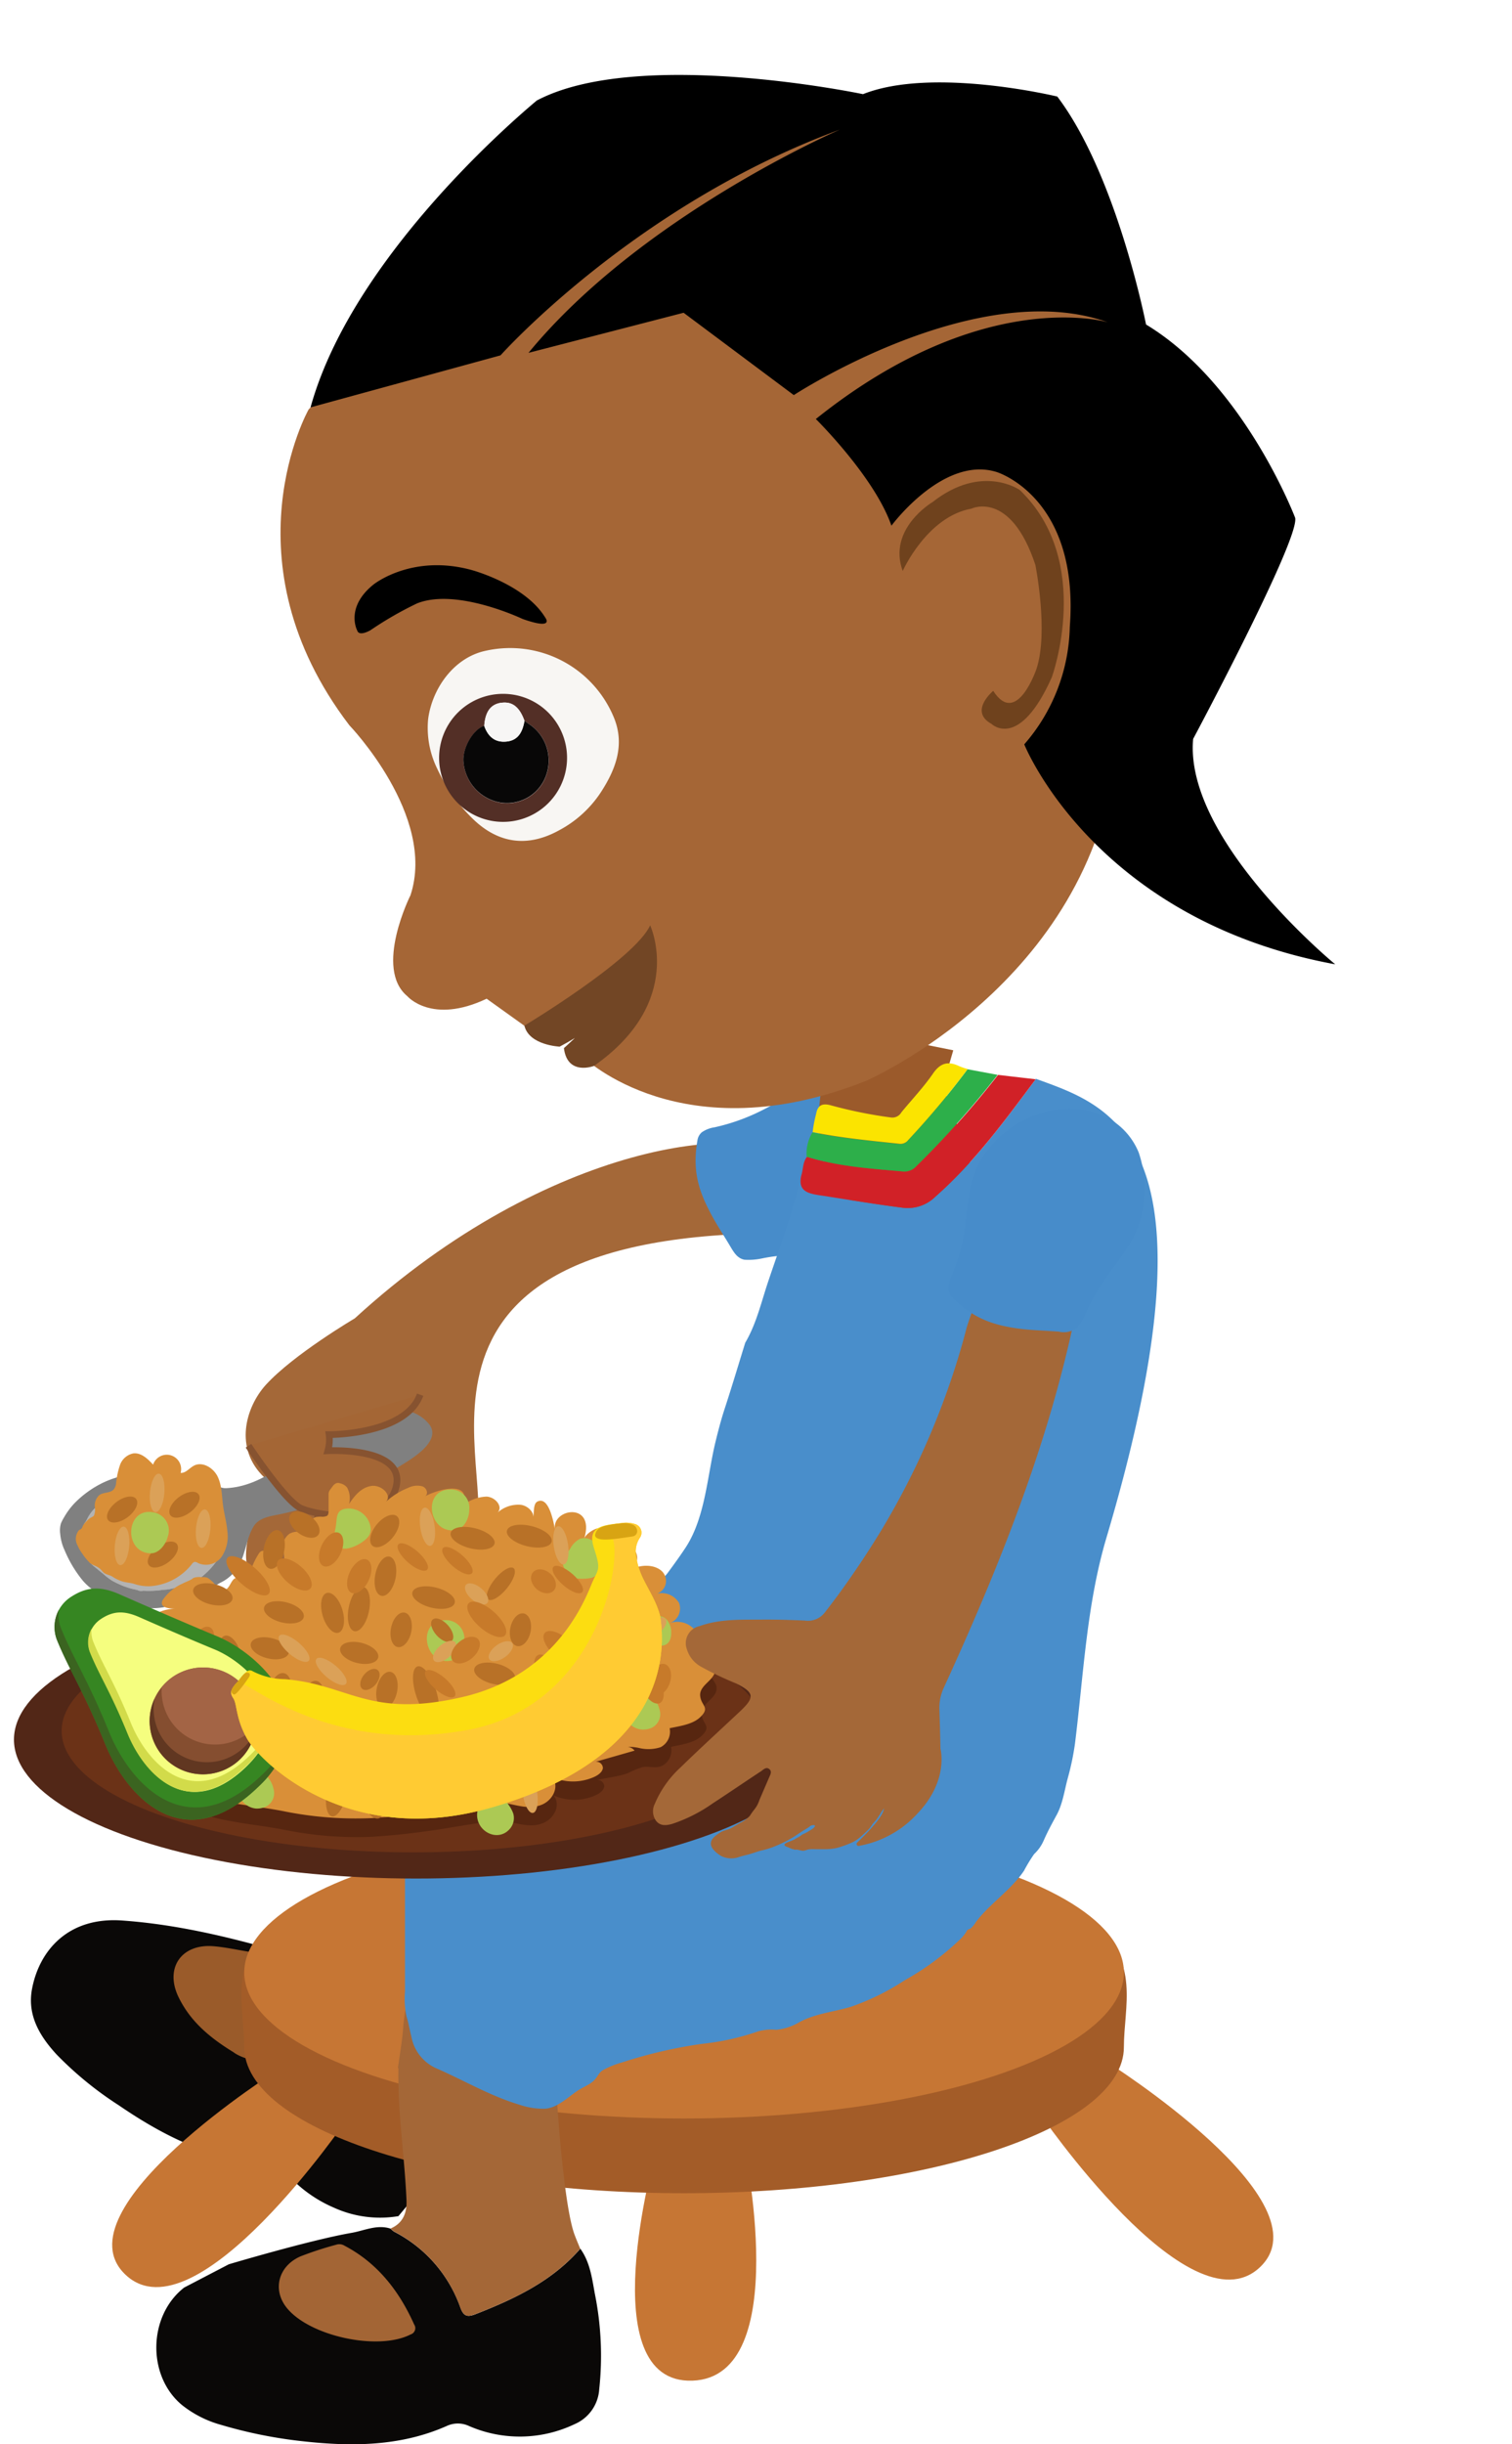 <svg id="Layer_1" data-name="Layer 1" xmlns="http://www.w3.org/2000/svg" xmlns:xlink="http://www.w3.org/1999/xlink" width="260" height="420" viewBox="0 0 260 420">
  <defs>
    <style>
      .cls-1 {
        fill: #a46838;
      }

      .cls-2 {
        clip-path: url(#clip-path);
      }

      .cls-3 {
        fill: none;
      }

      .cls-10, .cls-3 {
        stroke: #875330;
        stroke-miterlimit: 10;
        stroke-width: 1.15px;
      }

      .cls-4 {
        fill: gray;
      }

      .cls-5 {
        fill: #b3b3b3;
      }

      .cls-6 {
        fill: #d98f38;
      }

      .cls-7 {
        fill: #b87127;
      }

      .cls-8 {
        fill: #dba158;
      }

      .cls-9 {
        fill: #acc954;
      }

      .cls-10 {
        fill: #a46635;
      }

      .cls-11 {
        fill: #ba8365;
      }

      .cls-12 {
        fill: #478cca;
      }

      .cls-13 {
        fill: #9b5a2b;
      }

      .cls-14 {
        fill: #0a0807;
      }

      .cls-15 {
        fill: #9a5b2a;
      }

      .cls-16 {
        fill: #c67634;
      }

      .cls-17 {
        fill: #a35c28;
      }

      .cls-18 {
        fill: #a46737;
      }

      .cls-19 {
        fill: #a36535;
      }

      .cls-20 {
        fill: #498ecb;
      }

      .cls-21 {
        fill: #d12127;
      }

      .cls-22 {
        fill: #2daf4a;
      }

      .cls-23 {
        fill: #fbe400;
      }

      .cls-24 {
        fill: #a56636;
      }

      .cls-25 {
        fill: #6f421d;
      }

      .cls-26 {
        fill: #724625;
      }

      .cls-27 {
        fill: #f8f6f3;
      }

      .cls-28 {
        fill: #532f26;
      }

      .cls-29 {
        fill: #080707;
      }

      .cls-30 {
        fill: #f7f6f5;
      }

      .cls-31 {
        fill: #522717;
      }

      .cls-32 {
        fill: #6b3217;
      }

      .cls-33 {
        fill: #572610;
      }

      .cls-34 {
        fill: #c77a2a;
      }

      .cls-35 {
        fill: #368622;
      }

      .cls-36 {
        fill: #3b6420;
      }

      .cls-37 {
        fill: #f5fe7f;
      }

      .cls-38 {
        fill: #d2db4a;
      }

      .cls-39 {
        fill: #854e30;
      }

      .cls-40 {
        fill: #a36445;
      }

      .cls-41 {
        fill: #613721;
      }

      .cls-42 {
        fill: #fcdd11;
      }

      .cls-43 {
        fill: #ffcb33;
      }

      .cls-44 {
        fill: #d8a413;
      }
    </style>
    <clipPath id="clip-path">
      <path id="_Clipping_Path_" data-name="&lt;Clipping Path&gt;" class="cls-1" d="M135.1,199.21c4.1,4.67-3.2,12.7-3.2,12.7-70.89,1-43.78,44.84-51,53.5s-9.85,6-9.85,6c-6.52,4.88-9.42.06-9.42.06-7.85,5.55-9.66-1.3-9.66-1.3-7.37,4.92-9.35-1-9.35-1-1.5-3.16,2.88-15.25,2.88-15.25-5.32-5-3.28-12.08.19-15.94C50.47,232.73,61,226.54,61,226.54,94.66,195.74,129.49,192.82,135.1,199.21Z"/>
    </clipPath>
  </defs>
  <title>20_Akili_takes_food_and_eat</title>
  <g>
    <g>
      <g>
        <path id="_Clipping_Path_2" data-name="&lt;Clipping Path&gt;" class="cls-1" d="M135.1,199.21c4.1,4.67-3.2,12.7-3.2,12.7-70.89,1-43.78,44.84-51,53.5s-9.85,6-9.85,6c-6.52,4.88-9.42.06-9.42.06-7.85,5.55-9.66-1.3-9.66-1.3-7.37,4.92-9.35-1-9.35-1-1.5-3.16,2.88-15.25,2.88-15.25-5.32-5-3.28-12.08.19-15.94C50.47,232.73,61,226.54,61,226.54,94.66,195.74,129.49,192.82,135.1,199.21Z"/>
        <g class="cls-2">
          <path class="cls-3" d="M50.87,272.38s4.05-7.77,3.74-12.39"/>
          <path class="cls-3" d="M61.16,272.54s3-8.22,2.14-12.76"/>
          <path class="cls-3" d="M67.45,257.08s8.7-.89,2.93,15.79"/>
          <path class="cls-3" d="M71.68,258.9s6.68-6.44,5.92,5.66"/>
        </g>
      </g>
      <g>
        <path class="cls-4" d="M73.88,244.83c1.67,2.39-1.62,4.82-3.38,6a67.18,67.18,0,0,1-22,9.29c-1.67.37-3.88.54-4.87,2.14-1.11,1.8-1.35,4.14-2.21,6.07l-.08.17A7.22,7.22,0,0,1,38,271.91c-.76.37-1.4.91-2.12,1.35a14.49,14.49,0,0,1-2.52,1.48c-.55.19-1.16.29-1.72.46a31,31,0,0,1-3.63,1,13.61,13.61,0,0,1-3.27.09,16.08,16.08,0,0,1-3.21-.42c-.9-.24-1.79-.6-2.67-.92a5.48,5.48,0,0,1-2-1.13,3.93,3.93,0,0,0-.46-.34,10.49,10.49,0,0,1-2.13-1.84,21,21,0,0,1-3.16-5.26,8.32,8.32,0,0,1-.76-2.85,4.26,4.26,0,0,1,.14-1.8,9.13,9.13,0,0,1,.58-1.1,12.5,12.5,0,0,1,1.74-2.33A17.53,17.53,0,0,1,17.26,255a16.13,16.13,0,0,1,3.39-1.29c.57-.15,1.14-.2,1.7-.36s1.29-.34,1.94-.48c.38-.08.77-.2,1.15-.27a7.24,7.24,0,0,1,1.89,0c.55.07,1.08.14,1.62.24s.8.06,1.2.15a7.76,7.76,0,0,0,1.06.23,3.83,3.83,0,0,1,1.14.21l.83.29c.66.23,1.33.49,2,.7.2.06.41.1.6.18,1.06.39,2,1.17,3.14,1.11,3.75-.18,7-2,10-4.13,1.56-1.14,3-2.52,4.78-3.23a6.89,6.89,0,0,0,1.61-1c1.3-1,2.71-1.79,4.07-2.67a16.2,16.2,0,0,1,7.31-2.82,9.1,9.1,0,0,1,3.51.6,6.62,6.62,0,0,1,3.6,2.27Z"/>
        <g>
          <path class="cls-5" d="M17.47,258.36a3.88,3.88,0,0,0-.86.52,7,7,0,0,0-1.56,2,4.93,4.93,0,0,1-.38.69,1.35,1.35,0,0,0-.25.43,7.7,7.7,0,0,0-.37,1.71L14,265a3.12,3.12,0,0,0,.27,1,1.19,1.19,0,0,1,.1.3,6.54,6.54,0,0,0,.39.9,5.06,5.06,0,0,0,1.39,1.95c.53.4,1,.83,1.55,1.24a10.52,10.52,0,0,0,1.65,1.26,19.15,19.15,0,0,0,1.77.84,14.19,14.19,0,0,0,1.59.52c.28.07.58.11.85.2.11,0,.21.09.32.12a1.72,1.72,0,0,0,.76,0,15.68,15.68,0,0,0,3-.1c.55-.07,1.1-.09,1.65-.19a12.14,12.14,0,0,1,1.47-.28,4.66,4.66,0,0,0,.94-.08,6.06,6.06,0,0,0,1.39-.64,11.91,11.91,0,0,0,2.24-1.65,12.33,12.33,0,0,0,2.06-2.37,9.55,9.55,0,0,0,1-1.75,5.3,5.3,0,0,0,.23-1.83,5.83,5.83,0,0,0-.68-2.65c-.17-.34-.33-.67-.48-1a1.15,1.15,0,0,0-.22-.35,7.65,7.65,0,0,0-1.61-1c-.8-.5-1.62-1-2.47-1.39a14,14,0,0,0-1.53-.72,1.59,1.59,0,0,0-.56-.09,6,6,0,0,1-1.37-.29,11.67,11.67,0,0,0-2.28-.34,21.24,21.24,0,0,0-2.49,0c-1.15.09-2.28.36-3.44.44a6.37,6.37,0,0,0-1.74.26c-.54.2-1.07.44-1.6.67Z"/>
          <path class="cls-5" d="M17.47,258.36a3.88,3.88,0,0,0-.86.52,7,7,0,0,0-1.56,2,4.93,4.93,0,0,1-.38.69,1.35,1.35,0,0,0-.25.43,7.7,7.7,0,0,0-.37,1.71L14,265a3.12,3.12,0,0,0,.27,1,1.19,1.19,0,0,1,.1.3,6.54,6.54,0,0,0,.39.9,5.06,5.06,0,0,0,1.39,1.95c.53.4,1,.83,1.55,1.24a10.52,10.52,0,0,0,1.65,1.26,19.15,19.15,0,0,0,1.77.84,14.19,14.19,0,0,0,1.59.52c.28.07.58.11.85.2.11,0,.21.09.32.12a1.72,1.72,0,0,0,.76,0,15.68,15.68,0,0,0,3-.1c.55-.07,1.1-.09,1.65-.19a12.14,12.14,0,0,1,1.47-.28,4.66,4.66,0,0,0,.94-.08,6.06,6.06,0,0,0,1.39-.64,11.91,11.91,0,0,0,2.24-1.65,12.33,12.33,0,0,0,2.06-2.37,9.55,9.55,0,0,0,1-1.75,5.3,5.3,0,0,0,.23-1.83,5.83,5.83,0,0,0-.68-2.65c-.17-.34-.33-.67-.48-1a1.15,1.15,0,0,0-.22-.35,7.65,7.65,0,0,0-1.61-1c-.8-.5-1.62-1-2.47-1.39a14,14,0,0,0-1.53-.72,1.59,1.59,0,0,0-.56-.09,6,6,0,0,1-1.37-.29,11.67,11.67,0,0,0-2.28-.34,21.24,21.24,0,0,0-2.49,0c-1.15.09-2.28.36-3.44.44a6.37,6.37,0,0,0-1.74.26c-.54.2-1.07.44-1.6.67Z"/>
        </g>
        <g>
          <path class="cls-6" d="M26.07,272.54A10,10,0,0,0,33,268.75a.83.83,0,0,1,.47-.37.94.94,0,0,1,.58.2,3.31,3.31,0,0,0,4.05-1.07,6.25,6.25,0,0,0,1-4.35c-.12-1.52-.55-3-.75-4.51-.22-1.66-.19-3.41-.92-4.92s-2.61-2.66-4.09-1.88c-.78.41-1.4,1.3-2.28,1.24a2.47,2.47,0,0,0-4.73-1.42c-.92-1-2.07-2.1-3.42-1.93a3.07,3.07,0,0,0-2.28,2,13.62,13.62,0,0,0-.66,3.09,2.14,2.14,0,0,1-.4,1.08c-.6.69-1.78.46-2.5,1a2.45,2.45,0,0,0-.76,2.1,2.37,2.37,0,0,1,0,.85c-.08.31-.07.55-.35.74a5.17,5.17,0,0,0-.65.38,6.75,6.75,0,0,0-.94,1c-.15.2-.18.45-.34.65s-.36.2-.49.34a2.49,2.49,0,0,0-.47,1.09,2.24,2.24,0,0,0,.25,1.45,7.46,7.46,0,0,0,.85,1.48,9.82,9.82,0,0,0,1.32,1.6,4.08,4.08,0,0,0,.92.49,4,4,0,0,1,.73.43c.32.26.56.68.93.88s.83.27,1.22.5a6.77,6.77,0,0,0,2,.92c.61.13,1.22.18,1.82.36A7.43,7.43,0,0,0,26.07,272.54Z"/>
          <ellipse class="cls-7" cx="32.35" cy="257.95" rx="3.02" ry="1.62" transform="matrix(0.8, -0.6, 0.6, 0.8, -148.93, 71.61)"/>
          <ellipse class="cls-7" cx="28.02" cy="267.11" rx="3.02" ry="1.62" transform="translate(-155.33 70.85) rotate(-37.06)"/>
          <ellipse class="cls-7" cx="21.01" cy="259.38" rx="3.02" ry="1.62" transform="translate(-152.08 65.06) rotate(-37.06)"/>
          <ellipse class="cls-8" cx="27.03" cy="256.53" rx="3.32" ry="1.24" transform="translate(-230.9 260.33) rotate(-84.83)"/>
          <ellipse class="cls-8" cx="34.94" cy="262.68" rx="3.32" ry="1.24" transform="translate(-229.82 273.8) rotate(-84.83)"/>
          <ellipse class="cls-8" cx="20.98" cy="265.62" rx="3.32" ry="1.24" transform="translate(-245.45 262.59) rotate(-84.83)"/>
          <path class="cls-9" d="M28.83,264.11c-.34,1.26-1.47,2.83-2.94,2.8-4.77-.12-4.31-8.18.69-7A3.16,3.16,0,0,1,28.83,264.11Z"/>
        </g>
      </g>
      <path class="cls-10" d="M42.73,248.42s6.25,9.47,9,10.74,14.65,3.26,16.38-3.67-11.73-6.21-11.73-6.21a7,7,0,0,0,.21-2.77s13.15.08,15.66-6.86"/>
      <path class="cls-11" d="M67.23,267.27l.65-3.64a26.06,26.06,0,0,1,5.67-.59A6,6,0,0,1,67.23,267.27Z"/>
    </g>
    <path class="cls-12" d="M140.91,186.54a13.87,13.87,0,0,0-2.88.76c-3,1.17-5.73,3-8.69,4.29a34.32,34.32,0,0,1-6.49,2.12,5.14,5.14,0,0,0-2.17.85,2.28,2.28,0,0,0-.75,1.39c-.83,4.8,0,8.17,2.07,12.15,1.11,2.18,2.43,4.11,3.67,6.22.6,1,1.17,1.9,2.34,2.14a11,11,0,0,0,3-.22c3.93-.81,7.12-.63,11.13-.56,4.38.08,7.77-.55,11.05-2.76a18.48,18.48,0,0,0,5.58-5,11.87,11.87,0,0,0,1.88-7C159.83,191.52,149.84,185.14,140.91,186.54Z"/>
    <path class="cls-13" d="M162.11,186.71s4.16,10.37,7.36,21.94c0,0-28,8.49-28.68-15.62-.15-5.67,2.56-18.34,2.56-18.34s5.08,7.17,3.93,2.43l16.64,3.35Z"/>
    <g>
      <path class="cls-14" d="M68.51,380.8a19.19,19.19,0,0,1-11.12-1.47A22.91,22.91,0,0,1,49,373.14a3.18,3.18,0,0,0-2.47-1.43c-9.86-.34-18.25-4.59-26.17-10A60.34,60.34,0,0,1,9.71,353c-2.9-3.16-5.06-6.75-4.2-11.26C6.74,335.23,11.66,329.34,21,330s18.4,2.83,27.36,5.41c1.27.36,2.77.24,3.65,1.55,3.81,5.48,5.75,11.45,4.79,18.19-.17,1.19.57,1.47,1.55,1.52,2.29.12,4.58.41,6.86.36,4.93-.1,9.9-.11,14.34-2.78a4.21,4.21,0,0,1,.27,2.9,55.27,55.27,0,0,1-5.78,17Z"/>
      <path class="cls-15" d="M91.1,300.55c-1.09,5.68,8.45,3.13-1.62,25.4-1.88,2.86-5.26,13-6.83,16.1-2,3.85-2.29,8.06-3.12,12.17-4.44,2.66-9.41,2.68-14.34,2.78-2.28,0-4.57-.24-6.86-.36-1-.05-1.72-.33-1.55-1.52,1-6.74-1-12.71-4.79-18.19,2.25.19,3.6-1,4.57-2.89a83.42,83.42,0,0,0,3.79-9.59,85.75,85.75,0,0,1,11-20.59C76,306,86.7,297.92,91.1,300.55Z"/>
      <path class="cls-15" d="M40.13,352.62c-4.39-2.68-7.49-5.5-9.41-9.42-2.45-5,.45-9.24,6-8.78,2,.17,4,.61,5.94.92a1.35,1.35,0,0,1,1,.65,28.17,28.17,0,0,1,4.7,17.54c-.07,1.12-.38,1.58-1.54,1.31C44.28,354.23,41.65,353.77,40.13,352.62Z"/>
    </g>
    <g>
      <path class="cls-16" d="M48,355.55S9.56,379.71,21.64,390.92s38-26.74,38-26.74Z"/>
      <path class="cls-16" d="M112.63,370.29s-11.05,39.4,6.45,38.78,8.8-40.75,8.8-40.75Z"/>
      <path class="cls-16" d="M190.29,354.26s38.39,24.15,26.31,35.37-38-26.74-38-26.74Z"/>
      <path class="cls-17" d="M193.26,351.76c0,13.86-33.86,25.1-75.63,25.1S42,365.63,42,351.76s-11.38-31.47,75.63-31.47S193.26,337.9,193.26,351.76Z"/>
      <ellipse class="cls-16" cx="117.63" cy="338.92" rx="75.63" ry="25.1"/>
    </g>
    <g>
      <path class="cls-14" d="M39.35,389.07s14-4.17,21.11-5.4c2.19-.38,4.35-1.48,6.68-.73a4,4,0,0,0,.65.54,23.44,23.44,0,0,1,11.41,13.11c.56,1.51,1.28,1.56,2.59,1.05,6.7-2.63,13.14-5.65,18-11.25,1.65,2.29,2,5,2.48,7.66a53.78,53.78,0,0,1,.77,16.5,7,7,0,0,1-4.25,6,21.89,21.89,0,0,1-18.14.31,4.52,4.52,0,0,0-3.84,0c-8,3.54-16.45,3.56-24.95,2.6A79.28,79.28,0,0,1,38,416.66a18.78,18.78,0,0,1-6.69-3.39c-6.06-5-5.86-15.35.36-20.2"/>
      <path class="cls-18" d="M99.77,386.39c-4.84,5.6-11.27,8.62-18,11.25-1.31.51-2,.46-2.59-1.05A23.44,23.44,0,0,0,67.8,383.47a4,4,0,0,1-.65-.54c2.16-.91,2.84-2.72,2.75-4.85-.32-7.53-1.52-15-1.39-22.58a.58.58,0,0,0-.08-.2c.29-2.12.67-4.24.86-6.37a34.62,34.62,0,0,1,5.12-16c2.66,2.84,5.92-1.79,7.88,1.55,7.74-1.7,6.37-7.5,13.12-1.4-1.26,7,.71,44.28,3.46,51.09C99.16,384.94,99.47,385.66,99.77,386.39Z"/>
      <path class="cls-19" d="M49.29,396.53c-2.47-3.09-1.44-7.15,2.39-8.82a58.66,58.66,0,0,1,6.13-2,1.68,1.68,0,0,1,1.4.15c5.72,3,9.42,7.79,12,13.54a1.13,1.13,0,0,1-.61,1.73C65,404,53.19,401.42,49.29,396.53Z"/>
    </g>
    <path class="cls-20" d="M178.09,185.45c-5.3,7.1-10.52,14.25-17.23,20.16a6.77,6.77,0,0,1-5.82,1.89c-4.77-.61-9.51-1.42-14.26-2.14-2-.31-3.58-.81-3-3.34-1.4,6.25-3.69,12.21-5.71,18.26-1.18,3.52-2,7.18-3.92,10.44-1.18,3.81-2.32,7.63-3.56,11.41-.62,1.9-1.12,3.83-1.59,5.77-1.38,5.78-1.73,12.73-5,17.86-1,1.53-2.07,3-3.13,4.44-1.3,1.78-3.09,2.4-4.89,3.55-3.47,2.2-6.67,5-10.69,6.19-3.79,1.1-7.24,3.16-11.09,4.17-3.51.93-6.78,2.66-10.09,4.14a40.63,40.63,0,0,1-4.63,2c-.84.26-4.69.36-4.9.79-.1.2.39,1.36.43,1.64a19.18,19.18,0,0,1,0,2.63c-.11,8.36.65,16.7.63,25.07q0,10.91,0,21.81a14.4,14.4,0,0,0,.27,4.32c.35,1.12.53,2.27.82,3.41a7.44,7.44,0,0,0,4.1,5.39c4.9,2.12,9.4,4.83,14.55,6.36a12.53,12.53,0,0,0,4.3.67c2.11-.11,3.89-1.91,5.62-3.08.86-.58,2-1,2.74-1.68s.88-1.38,1.59-1.84a15.18,15.18,0,0,1,3.29-1.34,81.09,81.09,0,0,1,13.77-3.2,43.36,43.36,0,0,0,9.65-2.14,8.37,8.37,0,0,1,3.15-.28,9.53,9.53,0,0,0,4-1.33c2.76-1.48,5.85-1.73,8.82-2.62a41.52,41.52,0,0,0,9.24-4.55,46.35,46.35,0,0,0,9.24-6.75,7,7,0,0,0,1.43-1.68c.07-.28.2-.22.36-.35,0,0,.33-.12.28-.09a4.28,4.28,0,0,0,.94-1.13c2.36-3.15,6.06-5.51,8.29-8.84a26.63,26.63,0,0,1,1.74-2.86,7,7,0,0,0,1.64-2.32c.68-1.56,1.47-3,2.27-4.47,1-1.88,1.3-4.11,1.85-6.17a45.75,45.75,0,0,0,1.26-6c1.48-11.88,2-23.91,5.41-35.39,20.49-68.93.47-74.22-12.15-78.87"/>
    <path class="cls-21" d="M178.09,185.45c-5.3,7.1-10.52,14.25-17.23,20.16a6.77,6.77,0,0,1-5.82,1.89c-4.77-.61-9.51-1.42-14.26-2.14-2-.31-3.58-.81-3-3.34.35-1.07.22-2.29,1-3.26,5.38,1.69,11,2.05,16.54,2.54a2.72,2.72,0,0,0,2.3-.91,158.57,158.57,0,0,0,14-15.69Z"/>
    <path class="cls-22" d="M171.55,184.69a158.57,158.57,0,0,1-14,15.69,2.72,2.72,0,0,1-2.3.91c-5.57-.49-11.16-.85-16.54-2.54a7,7,0,0,1,1-4.18c4.93,1,9.94,1.44,14.94,2a1.65,1.65,0,0,0,1.5-.65,144.53,144.53,0,0,0,10.22-12.19Z"/>
    <path class="cls-23" d="M166.4,183.69a144.53,144.53,0,0,1-10.22,12.19,1.65,1.65,0,0,1-1.5.65c-5-.53-10-1-14.94-2a22.17,22.17,0,0,1,.6-3.14c.27-1.5,1.06-1.81,2.36-1.51a77.15,77.15,0,0,0,10.53,2.14,1.79,1.79,0,0,0,1.78-.9c1.82-2.22,3.82-4.31,5.44-6.67,1.28-1.85,2.62-2.14,4.5-1.25A10.32,10.32,0,0,0,166.4,183.69Z"/>
    <g>
      <path class="cls-24" d="M53.07,70.36s-14.62,25.92,7,54.26c0,0,15,15.56,10.52,29.2,0,0-6.33,12.59-.54,17.36,0,0,4.18,4.91,13.63.43l10.56,7.56s13.19-7,17.28-16.77c0,0-2.55,7.46-11.12,19.33,0,0,17,16.5,48.5,4,0,0,38.74-16.76,43-56.37l17-50.13L187.78,47.48,148.41,18.92,91,30.43Z"/>
      <path d="M53.4,70l32.67-8.94s23.05-25.83,58.36-38.79c0,0-34.09,14.69-53.55,38.36l26.67-6.89,18.95,14.15s31.44-20.56,54-12.51c0,0-21.39-6.44-50.21,16.62,0,0,10.09,9.93,13,18.33,0,0,8.92-12.1,18.1-9.22,0,0,14.27,4.31,12.57,26.63a31.68,31.68,0,0,1-7.83,20.16s12,30.15,53.47,37.8c0,0-26-21.34-24.43-38.73,0,0,18.37-34.36,17.54-38,0,0-8.73-23-25.64-33.21,0,0-5-25.62-15.26-39.17,0,0-21.42-5.18-33.41-.41,0,0-38.68-8.12-56.11,1.1C92.28,17.35,60.94,42.71,53.4,70Z"/>
      <path class="cls-25" d="M155.23,98.11s4.14-9.32,11.81-10.71c0,0,6.72-3.26,11,9.67,0,0,2.29,11.41.2,17.84,0,0-3.4,10.11-7.45,3.8,0,0-4.25,3.51-.29,5.68,0,0,4.71,4.64,10.36-8,0,0,7.29-19.91-5.51-32.2,0,0-6.53-4.59-15,2.09C160.28,86.31,152.57,90.91,155.23,98.11Z"/>
      <path d="M61.43,108.35s-2.13-3.94,2.77-7.89c0,0,6.53-5.32,16.84-2.53,0,0,9.2,2.43,12.72,8.19,0,0,1.72,2.22-3.91.23,0,0-11.3-5.39-18.13-2.67a60.84,60.84,0,0,0-8,4.6S61.78,109.44,61.43,108.35Z"/>
      <path class="cls-26" d="M90.17,176.24S109.11,164.87,111.8,159c0,0,6.14,13.11-9.67,24.16,0,0-4.57,1.77-5.16-3.06,0,0,10.56-9.26,14.57-17.67,0,0-.87,9.82-15.31,17.42C96.23,179.83,91,179.64,90.17,176.24Z"/>
      <g>
        <path class="cls-27" d="M75.18,132.08a15.94,15.94,0,0,1-1.56-8.51c.7-5.34,4.5-10.66,10-11.77a19.28,19.28,0,0,1,21.92,11.44c2,4.77.29,9.11-2.36,13.11a19.53,19.53,0,0,1-7,6.3c-5.41,3-10.49,2.34-14.93-2A29.15,29.15,0,0,1,75.18,132.08Z"/>
        <g>
          <path class="cls-28" d="M78.07,137.28a11,11,0,1,1,15.4,1.46A11,11,0,0,1,78.07,137.28Zm8.2-16.54c-1.86.23-2.82,1.49-3,4-2,.69-3.78,3.88-3.56,6.24a7.72,7.72,0,0,0,6.35,6.95,7.13,7.13,0,0,0,7.87-4.72A7.5,7.5,0,0,0,91,124.44l-.8-.58C89.34,121.49,88.12,120.52,86.27,120.75Z"/>
          <path class="cls-29" d="M83.26,124.71c-2,.69-3.78,3.88-3.56,6.24a7.72,7.72,0,0,0,6.35,6.95,7.13,7.13,0,0,0,7.87-4.72A7.5,7.5,0,0,0,91,124.44l-.8-.58c-.32,1.81-1,3.35-3.08,3.56S83.9,126.52,83.26,124.71Z"/>
          <path class="cls-30" d="M83.26,124.71c.63,1.82,1.83,2.92,3.84,2.71s2.77-1.76,3.08-3.56c-.85-2.37-2.07-3.33-3.91-3.11S83.45,122.23,83.26,124.71Z"/>
        </g>
      </g>
    </g>
    <g>
      <ellipse class="cls-31" cx="71.54" cy="298.92" rx="69.14" ry="23.87"/>
      <ellipse class="cls-32" cx="71.03" cy="297.42" rx="60.43" ry="20.87"/>
    </g>
    <path class="cls-33" d="M64.09,315.61a62.5,62.5,0,0,1-15.26-1.21c-4.75-.92-9.52-1.19-14.16-2.71-1.21-.4-2.59-1-2.69-2.16-.06-.66.38-1.31.27-2-.34-2-4-2.77-5.67-3.34-.93-.31-1.71-1.3-1.12-2,.2-.23.54-.39.65-.66.58-1.33-5.08-1.8-3.88-4.6-.51,1.19-2.89,1-3.43-.21s.46-2.57,1.83-3.07A1.82,1.82,0,0,1,18,292.9a3.12,3.12,0,0,1,.81-2.76c.83-1.11,2.39-2.49,4.11-2.09-1,.18-1.47-1-1.42-1.68.26-3.32,6.72-2.18,9.49-2.54,4.65-.59,82.91-4.64,84.41-1.82,1.58-.3,3.45,0,4.35,1.29a2.68,2.68,0,0,1-1.05,3.83,4,4,0,0,1,4.45,2.48c.59,2.18-2.7,2.93-2.5,5,.17,1.74,1.79,1.94,0,3.66-1.3,1.24-3.47,1.51-5.25,1.89a3,3,0,0,1-1.55,3.26c-1.17.52-2.21,0-3.37.23a13.74,13.74,0,0,0-2.44,1c-1.81.68-3.82.79-5.68,1.31a1.11,1.11,0,0,1,1.55,1c-.09.7-.82,1.22-1.54,1.54a8.93,8.93,0,0,1-7.2,0c1.3,1.52.24,3.91-1.74,4.74-3,1.26-5.83-.83-8.94-.33l-6.35,1A131.1,131.1,0,0,1,64.09,315.61Z"/>
    <path class="cls-6" d="M63.93,312.41a62.5,62.5,0,0,1-15.26-1.21c-4.75-.92-9.52-1.19-14.16-2.71-1.21-.4-2.59-1-2.69-2.16-.06-.66.38-1.31.27-2-.34-2-4-2.77-5.67-3.34-.93-.31-1.71-1.3-1.12-2,.2-.23.54-.39.65-.66.58-1.33-5.08-1.8-3.88-4.6-.51,1.19-2.89,1-3.43-.21s.46-2.57,1.83-3.07a1.82,1.82,0,0,1-2.66-.81,3.12,3.12,0,0,1,.81-2.76c.83-1.11,2.39-2.49,4.11-2.09-1,.18-1.47-1-1.42-1.68A3.94,3.94,0,0,1,23,280.64a7.12,7.12,0,0,1,5.32-1.42c-4.45-.7-1.1-2.76,1.8-2.8-.89,0-2.84-.12-2.14-1.49a8.07,8.07,0,0,1,3.42-2.83c.5-.27,1.06-.44,1.55-.73.12-.07.22-.19.35-.25a3.08,3.08,0,0,1,1.37-.11,2.31,2.31,0,0,1,1,.09,5,5,0,0,1,.68.52,3.28,3.28,0,0,1,1,1.39c.1.23.06.23.31.26a4.11,4.11,0,0,0,.63,0c1.13,0,1.27-1.43,2-2,.38-.27,1-.16,1.4-.16s.4.06.57.35.19.51.48.39a4.17,4.17,0,0,0,0-.87,4.08,4.08,0,0,1,.29-.8,12.29,12.29,0,0,1,1.28-2.91c.3-.49.45-.8,1.06-.8a2.32,2.32,0,0,1,1,.11c.41.19.61.65,1,.91a8.24,8.24,0,0,0,1.55.84,25.73,25.73,0,0,0-.25-2.58A2.2,2.2,0,0,1,49,264.4a3,3,0,0,1,.79-.87,3,3,0,0,1,2.1-.25,1.81,1.81,0,0,1,.77.38c.15.14.24.35.48.33.1-.27-.08-.49-.16-.74a3.86,3.86,0,0,1-.07-1.12.75.75,0,0,1,.34-.72,3.56,3.56,0,0,1,1-.72,4.46,4.46,0,0,1,1.23-.06,2.13,2.13,0,0,0,.75-.16c.3-.21.27-.75.27-1.07,0-.88,0-1.75,0-2.63,0-.58.31-.82.62-1.27s.73-.84,1.35-.62a2.1,2.1,0,0,1,1.21.72,3.77,3.77,0,0,1,.33,2.83c.92-1.33,2-2.79,3.79-3.09s3.74,1.62,2.52,2.75a12.53,12.53,0,0,1,3.89-2.44,3.44,3.44,0,0,1,2.43-.25c.77.29,1.1,1.35.4,1.74,2.31-1.28,8.15-2.84,6.56,1.54a6.9,6.9,0,0,1,4.09-1.52c1.52.1,2.85,1.73,1.88,2.74a5.35,5.35,0,0,1,4-1.33c1.45.22,2.64,1.68,1.94,2.79.47-.75,0-2.87.89-3.34,2.08-1.06,2.87,4,3.05,4.91-.77-3.74,7-5,5,1.47.28-.89,2.25-2.22,3.46-1.81,1.74.59.92,2.81.31,3.92a3.34,3.34,0,0,1,4.46-.64,2.37,2.37,0,0,1-.25,3.88c1.6-.93,4-1,5.32.17a2.32,2.32,0,0,1-1.06,4,3.48,3.48,0,0,1,4.07,1.5,2.68,2.68,0,0,1-1.69,3.52,3.93,3.93,0,0,1,4.43,1.16,2.68,2.68,0,0,1-1.05,3.83,4,4,0,0,1,4.45,2.48c.59,2.18-2.7,2.93-2.5,5,.17,1.74,1.79,1.94,0,3.66-1.3,1.24-3.47,1.51-5.25,1.89a3,3,0,0,1-1.55,3.26,6.81,6.81,0,0,1-3.77.12,8.43,8.43,0,0,0-2.37-.15,1.71,1.71,0,0,1,1.66.62l-7,2a1.11,1.11,0,0,1,1.55,1c-.09.7-.82,1.22-1.54,1.54a8.93,8.93,0,0,1-7.2,0c1.3,1.52.24,3.91-1.74,4.74-3,1.26-5.83-.83-8.94-.33l-6.35,1A131.1,131.1,0,0,1,63.93,312.41Z"/>
    <g>
      <g>
        <path class="cls-9" d="M39.77,291.44a3.74,3.74,0,0,1,.1,2.13c-1.22,2.78-7.16.16-5.72-2.78a7.13,7.13,0,0,1,.81-1.1c.55-.73.85-2,2-2.1S39.3,289.63,39.77,291.44Z"/>
        <path class="cls-9" d="M63.76,262.76a2.52,2.52,0,0,1-.22.93c-.55,1.24-3.81,3-5,2.23s-1.1-2.09-.87-3.21c.39-1.89-.15-3.5,2.41-3.5A3.81,3.81,0,0,1,63.76,262.76Z"/>
        <path class="cls-9" d="M67,296.8a3.55,3.55,0,0,1-3.55,3.55c-2.19,0-2.34-2.53-2.48-4.35-.1-1.34.43-2.48,1.85-2.7S67,295.53,67,296.8Z"/>
        <path class="cls-9" d="M29.26,290.66c0,1.46-1.54,2.65-3.44,2.65-2.13,0-2.27-1.89-2.41-3.25a1.76,1.76,0,0,1,1.79-2C26.54,287.88,29.26,289.71,29.26,290.66Z"/>
        <path class="cls-9" d="M79.83,281.92c0,1.3-.77,3.1-2.21,3.41-4.66,1-6.1-6.94-1-6.94A3.16,3.16,0,0,1,79.83,281.92Z"/>
        <path class="cls-9" d="M80.69,259.46c0,1.3-.77,3.1-2.21,3.41-4.66,1-6.1-6.94-1-6.94A3.16,3.16,0,0,1,80.69,259.46Z"/>
        <path class="cls-9" d="M88.34,312a2.83,2.83,0,0,1-.56,2.12c-2,2.53-5.74.71-5.74-2.24a3.58,3.58,0,0,1,2.21-3.29c1.84-.75,2.3.18,3.25,1.6a5.57,5.57,0,0,1,.75,1.41A2.66,2.66,0,0,1,88.34,312Z"/>
        <path class="cls-9" d="M113.39,293.7a2.6,2.6,0,0,1-1.4,3.22,3.69,3.69,0,0,1-1.61.27,3.32,3.32,0,0,1-2.07-5.68C110.44,289.48,112.86,291.51,113.39,293.7Z"/>
        <path class="cls-9" d="M47,307.27a2.6,2.6,0,0,1-1.4,3.22,3.69,3.69,0,0,1-1.61.27A3.32,3.32,0,0,1,42,305.08C44.09,303.05,46.51,305.08,47,307.27Z"/>
        <path class="cls-9" d="M103.36,267.74q0,.13,0,.25c.08,1.27-.31,2.8-1.69,3.14a8.1,8.1,0,0,1-3.38-.06,3,3,0,0,1-1.25-1.59,2.2,2.2,0,0,1-.27-1.13,2.32,2.32,0,0,1,.45-1l.88-1.32a3.9,3.9,0,0,1,1.64-1.62,2.46,2.46,0,0,1,2.66.81A4.46,4.46,0,0,1,103.36,267.74Z"/>
        <path class="cls-9" d="M115.42,280.22q0,.09,0,.19c.05.93-.22,2-1.2,2.29a5.56,5.56,0,0,1-2.39,0,2.2,2.2,0,0,1-.89-1.16,1.65,1.65,0,0,1-.19-.83,1.72,1.72,0,0,1,.32-.71l.62-1a2.81,2.81,0,0,1,1.16-1.19,1.71,1.71,0,0,1,1.88.59A3.32,3.32,0,0,1,115.42,280.22Z"/>
      </g>
      <g>
        <ellipse class="cls-7" cx="39" cy="303.4" rx="1.77" ry="3.54" transform="translate(-217.42 136.6) rotate(-49.63)"/>
        <ellipse class="cls-7" cx="29.35" cy="283.73" rx="1.77" ry="3.86" transform="translate(-6.47 0.74) rotate(-1.31)"/>
        <ellipse class="cls-7" cx="66.16" cy="263.08" rx="3.3" ry="1.77" transform="translate(-179.11 147.17) rotate(-50.59)"/>
        <ellipse class="cls-7" cx="92.11" cy="293.52" rx="3.78" ry="1.77" transform="translate(-193.15 178.33) rotate(-50.59)"/>
        <ellipse class="cls-7" cx="86.12" cy="272.15" rx="3.46" ry="1.3" transform="translate(-178.82 165.9) rotate(-50.59)"/>
        <ellipse class="cls-7" cx="63.61" cy="288.59" rx="2.09" ry="1.3" transform="translate(-199.74 154.51) rotate(-50.59)"/>
        <ellipse class="cls-7" cx="73.23" cy="290.83" rx="1.77" ry="4.71" transform="translate(-86.54 37.02) rotate(-18.06)"/>
        <ellipse class="cls-7" cx="64.08" cy="309.17" rx="1.77" ry="3.44" transform="translate(-92.67 35.09) rotate(-18.06)"/>
        <ellipse class="cls-7" cx="100.25" cy="298.42" rx="1.77" ry="2.8" transform="translate(-213.53 323.95) rotate(-76.08)"/>
        <ellipse class="cls-7" cx="108.58" cy="284.07" rx="1.77" ry="3.45" transform="translate(-193.27 321.13) rotate(-76.08)"/>
        <ellipse class="cls-7" cx="101.01" cy="279.69" rx="3.42" ry="1.77" transform="translate(-114.8 75.11) rotate(-26.67)"/>
        <ellipse class="cls-7" cx="91.02" cy="263.94" rx="1.77" ry="3.96" transform="translate(-187.07 288.81) rotate(-76.08)"/>
        <ellipse class="cls-7" cx="107.88" cy="273.78" rx="1.77" ry="2.67" transform="translate(-183.8 312.64) rotate(-76.08)"/>
        <ellipse class="cls-7" cx="81.27" cy="264.3" rx="1.77" ry="3.88" transform="translate(-194.82 279.62) rotate(-76.08)"/>
        <ellipse class="cls-7" cx="36.6" cy="273.95" rx="1.77" ry="3.47" transform="translate(-238.11 243.58) rotate(-76.08)"/>
        <ellipse class="cls-7" cx="48.82" cy="277.03" rx="1.77" ry="3.51" transform="translate(-231.82 257.79) rotate(-76.08)"/>
        <ellipse class="cls-7" cx="61.77" cy="284.01" rx="1.77" ry="3.36" transform="translate(-228.76 275.65) rotate(-76.08)"/>
        <ellipse class="cls-7" cx="46.4" cy="283.21" rx="1.77" ry="3.36" transform="translate(-239.66 260.13) rotate(-76.08)"/>
        <ellipse class="cls-7" cx="70.28" cy="308.92" rx="1.77" ry="3.3" transform="translate(-246.47 302.83) rotate(-76.08)"/>
        <ellipse class="cls-7" cx="85.06" cy="287.59" rx="1.77" ry="3.61" transform="translate(-214.54 300.98) rotate(-76.08)"/>
        <ellipse class="cls-7" cx="74.55" cy="274.5" rx="1.77" ry="3.75" transform="translate(-209.82 280.84) rotate(-76.08)"/>
        <ellipse class="cls-7" cx="66.28" cy="270.86" rx="3.44" ry="1.77" transform="translate(-212.36 281.74) rotate(-78.49)"/>
        <ellipse class="cls-7" cx="61.72" cy="276.51" rx="3.88" ry="1.77" transform="translate(-221.55 281.79) rotate(-78.49)"/>
        <ellipse class="cls-7" cx="45.9" cy="299.62" rx="3.16" ry="1.77" transform="translate(-256.85 284.79) rotate(-78.49)"/>
        <ellipse class="cls-7" cx="66.54" cy="290.4" rx="3.16" ry="1.77" transform="translate(-231.3 297.63) rotate(-78.49)"/>
        <ellipse class="cls-7" cx="58.02" cy="307.5" rx="4.71" ry="1.77" transform="translate(-254.88 302.98) rotate(-78.49)"/>
        <ellipse class="cls-7" cx="89.5" cy="280.06" rx="2.86" ry="1.77" transform="translate(-202.79 311.86) rotate(-78.49)"/>
        <ellipse class="cls-7" cx="47.12" cy="266.26" rx="3.38" ry="1.77" transform="translate(-223.19 259.29) rotate(-78.49)"/>
        <ellipse class="cls-7" cx="81.88" cy="295.87" rx="3.12" ry="1.77" transform="translate(-224.38 317.04) rotate(-78.49)"/>
        <ellipse class="cls-7" cx="48.26" cy="290.31" rx="2.84" ry="1.77" transform="translate(-245.84 279.65) rotate(-78.49)"/>
        <ellipse class="cls-7" cx="74.75" cy="302.38" rx="3.57" ry="1.77" transform="translate(-236.47 315.28) rotate(-78.49)"/>
        <ellipse class="cls-7" cx="88.14" cy="300.85" rx="2.7" ry="1.77" transform="matrix(0.2, -0.98, 0.98, 0.2, -224.24, 327.17)"/>
        <ellipse class="cls-7" cx="68.98" cy="280.08" rx="3.02" ry="1.77" transform="translate(-219.23 291.76) rotate(-78.49)"/>
        <ellipse class="cls-7" cx="52.34" cy="261.98" rx="1.77" ry="2.97" transform="translate(-189.68 148.85) rotate(-53.65)"/>
        <ellipse class="cls-7" cx="39.59" cy="284.37" rx="1.77" ry="3.42" transform="translate(-78.3 22.57) rotate(-16.32)"/>
        <ellipse class="cls-7" cx="57.17" cy="277.15" rx="1.77" ry="3.56" transform="translate(-75.56 27.22) rotate(-16.32)"/>
        <ellipse class="cls-7" cx="50.36" cy="300.05" rx="1.77" ry="3.37" transform="matrix(0.96, -0.28, 0.28, 0.96, -82.27, 26.23)"/>
        <ellipse class="cls-8" cx="50.58" cy="283.21" rx="1.24" ry="3.32" transform="translate(-197.96 138.31) rotate(-49.63)"/>
        <ellipse class="cls-7" cx="42.41" cy="296.12" rx="2.84" ry="1.77" transform="matrix(0.2, -0.98, 0.98, 0.2, -256.22, 278.57)"/>
        <ellipse class="cls-7" cx="27.58" cy="293.52" rx="2.84" ry="1.77" transform="matrix(0.2, -0.98, 0.98, 0.2, -265.54, 261.96)"/>
        <ellipse class="cls-7" cx="38.93" cy="291.67" rx="1.77" ry="3.42" transform="translate(-80.37 22.68) rotate(-16.32)"/>
        <ellipse class="cls-8" cx="42.41" cy="293.12" rx="1.24" ry="3.32" transform="translate(-20.66 3.74) rotate(-4.06)"/>
        <ellipse class="cls-8" cx="56.95" cy="287.2" rx="1.24" ry="3.32" transform="translate(-198.75 144.56) rotate(-49.63)"/>
        <ellipse class="cls-8" cx="81.96" cy="273.88" rx="1.24" ry="2.41" transform="translate(-179.79 158.93) rotate(-49.63)"/>
        <ellipse class="cls-8" cx="86.12" cy="283.73" rx="2.41" ry="1.24" transform="translate(-148.47 102.38) rotate(-35.41)"/>
        <ellipse class="cls-8" cx="69.84" cy="296.77" rx="1.24" ry="2.67" transform="translate(-201.5 157.76) rotate(-49.63)"/>
        <ellipse class="cls-8" cx="55" cy="296.45" rx="1.24" ry="3.32" transform="translate(-206.49 146.34) rotate(-49.63)"/>
        <ellipse class="cls-8" cx="73.53" cy="262.33" rx="1.24" ry="3.32" transform="translate(-37.34 13.47) rotate(-8.35)"/>
        <ellipse class="cls-8" cx="91.18" cy="308.22" rx="1.24" ry="3.32" transform="translate(-43.82 16.52) rotate(-8.35)"/>
        <ellipse class="cls-8" cx="96.47" cy="265.53" rx="1.24" ry="3.32" transform="translate(-37.56 16.83) rotate(-8.35)"/>
        <ellipse class="cls-34" cx="33.81" cy="298.18" rx="4.71" ry="1.77" transform="translate(-266.1 287.64) rotate(-81.52)"/>
        <ellipse class="cls-34" cx="34.73" cy="282.47" rx="3.15" ry="1.77" transform="translate(-235.34 192.72) rotate(-64.61)"/>
        <ellipse class="cls-8" cx="38.76" cy="287.07" rx="1.24" ry="3.32" transform="translate(-205.06 130.66) rotate(-49.63)"/>
        <ellipse class="cls-8" cx="31.11" cy="288.85" rx="3.32" ry="1.24" transform="translate(-185.67 95.45) rotate(-42.11)"/>
        <ellipse class="cls-34" cx="22.91" cy="286.33" rx="3.15" ry="1.77" transform="translate(-245.58 184.24) rotate(-64.61)"/>
        <ellipse class="cls-34" cx="61.77" cy="270.86" rx="3.15" ry="1.77" transform="translate(-209.41 210.51) rotate(-64.61)"/>
        <ellipse class="cls-34" cx="56.95" cy="266.25" rx="3.15" ry="1.77" transform="translate(-208.01 203.53) rotate(-64.61)"/>
        <ellipse class="cls-34" cx="50.6" cy="270.54" rx="1.77" ry="3.67" transform="translate(-186.55 130.87) rotate(-48.91)"/>
        <ellipse class="cls-34" cx="93.45" cy="271.71" rx="1.77" ry="2.38" transform="translate(-172.75 163.57) rotate(-48.91)"/>
        <ellipse class="cls-34" cx="83.7" cy="278.25" rx="1.77" ry="4.17" transform="translate(-181.02 158.46) rotate(-48.91)"/>
        <ellipse class="cls-7" cx="76.03" cy="280.14" rx="1.3" ry="2.46" transform="translate(-167.69 122.47) rotate(-41.92)"/>
        <ellipse class="cls-8" cx="76.45" cy="283.77" rx="2.41" ry="1.24" transform="translate(-167.3 119.59) rotate(-40.96)"/>
        <ellipse class="cls-34" cx="80.04" cy="283.55" rx="2.87" ry="1.77" transform="translate(-164.22 118.8) rotate(-40.24)"/>
        <ellipse class="cls-7" cx="93.77" cy="301.86" rx="2.86" ry="1.77" transform="matrix(0.2, -0.98, 0.98, 0.2, -220.74, 333.49)"/>
        <ellipse class="cls-8" cx="86.23" cy="295.68" rx="1.24" ry="2.41" transform="translate(-194.9 169.87) rotate(-49.63)"/>
        <ellipse class="cls-8" cx="80.72" cy="305.57" rx="2.41" ry="1.24" transform="translate(-180.54 127.72) rotate(-40.96)"/>
        <ellipse class="cls-34" cx="84.31" cy="305.35" rx="2.87" ry="1.77" transform="translate(-177.29 126.71) rotate(-40.24)"/>
        <ellipse class="cls-34" cx="96.55" cy="283.1" rx="1.77" ry="3.82" transform="translate(-180.27 169.8) rotate(-48.91)"/>
        <ellipse class="cls-34" cx="113.5" cy="288.59" rx="2.78" ry="1.77" transform="translate(-196.01 307.8) rotate(-72.08)"/>
        <ellipse class="cls-34" cx="85.54" cy="293.52" rx="1.77" ry="3.57" transform="translate(-118.87 66.17) rotate(-25.71)"/>
        <ellipse class="cls-7" cx="108.26" cy="291.77" rx="3.12" ry="1.77" transform="matrix(0.2, -0.98, 0.98, 0.2, -199.24, 339.61)"/>
        <ellipse class="cls-8" cx="112.5" cy="279.63" rx="2.41" ry="1.24" transform="translate(-141.21 116.91) rotate(-35.41)"/>
        <ellipse class="cls-34" cx="111.92" cy="289.42" rx="1.77" ry="3.57" transform="translate(-114.48 77.21) rotate(-25.71)"/>
        <ellipse class="cls-34" cx="94.08" cy="287.59" rx="1.77" ry="3.57" transform="translate(-115.45 69.29) rotate(-25.71)"/>
        <ellipse class="cls-34" cx="42.66" cy="270.77" rx="1.77" ry="4.71" transform="translate(-189.45 124.96) rotate(-48.91)"/>
        <ellipse class="cls-34" cx="75.69" cy="289.31" rx="1.24" ry="3.3" transform="translate(-192.1 156.21) rotate(-48.91)"/>
        <ellipse class="cls-7" cx="53.84" cy="291.82" rx="3.02" ry="1.77" transform="translate(-242.85 286.32) rotate(-78.49)"/>
        <ellipse class="cls-8" cx="61.31" cy="295.51" rx="2.41" ry="1.24" transform="translate(-178.7 112.53) rotate(-40.96)"/>
        <ellipse class="cls-34" cx="60.55" cy="301.05" rx="1.24" ry="3.3" transform="translate(-206.14 148.82) rotate(-48.91)"/>
        <ellipse class="cls-34" cx="67.05" cy="305.86" rx="1.24" ry="3.3" transform="translate(-207.54 155.37) rotate(-48.91)"/>
        <ellipse class="cls-34" cx="70.98" cy="267.54" rx="1.24" ry="3.3" transform="translate(-177.31 145.2) rotate(-48.91)"/>
        <ellipse class="cls-34" cx="78.66" cy="268.18" rx="1.24" ry="3.3" transform="translate(-175.16 151.2) rotate(-48.91)"/>
        <ellipse class="cls-34" cx="97.64" cy="271.41" rx="1.24" ry="3.3" transform="translate(-171.09 166.62) rotate(-48.91)"/>
        <ellipse class="cls-34" cx="104.11" cy="289.65" rx="3.3" ry="1.24" transform="translate(-195.33 360.86) rotate(-83.61)"/>
      </g>
      <g>
        <g>
          <path class="cls-35" d="M20.67,274c1.3.57,9.62,4.24,16.68,7.17s19.52,13.91,6.93,26S21.89,309,18.1,299.7s-6.25-12.8-8.34-18a6.15,6.15,0,0,1,2.36-7.25C14.81,272.68,17.17,272.43,20.67,274Z"/>
          <path class="cls-36" d="M18.1,299.7c-3.79-9.33-6.25-12.8-8.34-18a6.24,6.24,0,0,1,.36-5.08,5.94,5.94,0,0,0,.31,3c2.09,5.25,4.55,8.72,8.34,18s13.6,19.53,26.19,7.44a18.73,18.73,0,0,0,4.43-6.1,16.74,16.74,0,0,1-5.11,8.18C31.69,319.23,21.89,309,18.1,299.7Z"/>
        </g>
        <g>
          <path class="cls-37" d="M23.92,277.86c1,.44,7.47,3.29,13,5.57s15.15,10.8,5.38,20.19-17.39,1.47-20.33-5.78-4.85-9.94-6.48-14a4.78,4.78,0,0,1,1.84-5.63C19.36,276.86,21.19,276.66,23.92,277.86Z"/>
          <path class="cls-38" d="M21.91,297.84c-2.95-7.25-4.85-9.94-6.48-14a4.85,4.85,0,0,1,.33-4A4.59,4.59,0,0,0,16,282c1.62,4.08,3.53,6.77,6.48,14s10.56,15.16,20.33,5.78a14.63,14.63,0,0,0,3.4-4.66,12.92,12.92,0,0,1-4,6.44C32.47,313,24.86,305.08,21.91,297.84Z"/>
        </g>
        <g>
          <circle class="cls-39" cx="34.91" cy="295.69" r="9.17" transform="translate(-130.14 47.88) rotate(-26.93)"/>
          <path class="cls-40" d="M43.09,291.54a9.13,9.13,0,0,1,1,4.83,9.17,9.17,0,0,1-16.27-6.45,9.17,9.17,0,0,1,15.3,1.62Z"/>
          <path class="cls-41" d="M26.59,291.85A9.17,9.17,0,0,0,43.9,297.5a9.17,9.17,0,1,1-17.31-5.65Z"/>
        </g>
      </g>
      <g>
        <path class="cls-42" d="M43.34,287.11c-.91-.49-1.64,1-2.52,1.94s-1.46,1.68-.73,2.72.37,3.38,2.4,7,17,19.07,42.1,11.79,30.66-21.6,28.93-32.84c-.6-2.42-1.9-4.35-2.92-6.44a13,13,0,0,1-1.26-4.27,4.23,4.23,0,0,1,.74-2.85,1.55,1.55,0,0,0-.65-2.2,4.93,4.93,0,0,0-2.53-.25c-3.85.39-5.9.81-4.74,4.37s.77,3.47-.21,5.59-5.56,16.16-22.72,20C63.4,295.27,60,289.45,49,288.53A12.24,12.24,0,0,1,43.34,287.11Z"/>
        <path class="cls-43" d="M40.82,289.05c-.89,1-1.46,1.68-.73,2.72s.37,3.38,2.4,7,17,19.07,42.1,11.79,30.66-21.6,28.93-32.84c-.6-2.42-1.9-4.35-2.92-6.44a13,13,0,0,1-1.26-4.27,4.23,4.23,0,0,1,.74-2.85,1.55,1.55,0,0,0-.65-2.2,4.93,4.93,0,0,0-2.53-.25c-3.85.39-1.39.69-1.25,4.44.28,8-5.72,27.52-25.25,31.11C56,301.75,41.7,288.08,40.82,289.05Z"/>
        <path class="cls-44" d="M40.22,291.16c-.93-.39-.12-1.38.58-2.15s1.27-1.93,2-1.54c0,0,.38.19,0,.75S40.65,291.34,40.22,291.16Z"/>
        <path class="cls-44" d="M108.79,264a.91.91,0,0,0,.78-1,1.28,1.28,0,0,0-.73-1,4.23,4.23,0,0,0-2.17-.22c-2.48.25-4.09.52-4.32,1.92,0,0-.39,1.1,2.76.79C106.23,264.4,107.9,264.14,108.79,264Z"/>
      </g>
    </g>
    <path class="cls-1" d="M152,310.76c0-.07-.08.09-.11.15a2.66,2.66,0,0,1-.21.26,5.9,5.9,0,0,0-.35.58l-.54.8c-.28.4-.66.71-.92,1.13a4,4,0,0,1-.64.79,18,18,0,0,1-1.44,1.31,5.69,5.69,0,0,1-1.52.92,17.24,17.24,0,0,1-2.4.84,10.2,10.2,0,0,1-2.23.21h-1.46a5.07,5.07,0,0,0-1.3.06,3.36,3.36,0,0,1-.73.21c-.43,0-.83-.2-1.25-.2a.8.8,0,0,1-.31,0,.69.69,0,0,0-.18-.08h-.13a1.21,1.21,0,0,1-.31-.15c-.07,0-.15,0-.22-.07a1.91,1.91,0,0,0-.34-.14,1.38,1.38,0,0,1-.39-.19c-.08-.05-.09,0-.11-.1a.31.31,0,0,1,0-.19c0-.08.09-.08.16-.13s.09-.11.19-.14.26-.11.41-.17.34-.11.5-.19.27-.11.4-.17.16-.12.26-.17a7.9,7.9,0,0,0,.79-.45c.13-.09.24-.19.37-.27s.22-.09.33-.15a6.57,6.57,0,0,0,.68-.37c.22-.15.47-.26.68-.42a1.86,1.86,0,0,0,.35-.3c.14-.18.18-.36-.1-.36a1,1,0,0,0-.55.13c-.15.09-.27.22-.42.31-.4.26-.82.49-1.22.75-.55.37-1.1.75-1.68,1.08a21.35,21.35,0,0,1-3.41,1.6,13.8,13.8,0,0,1-1.58.46c-.73.16-1.45.46-2.18.66s-1.31.31-1.95.54a3.93,3.93,0,0,1-2.93-.22c-.75-.47-2-1.4-1.74-2.41.16-.73,1-1.25,1.58-1.64s1.3-.42,1.92-.77,1.16-.71,1.76-1a5.28,5.28,0,0,0,1.43-1.11,10.47,10.47,0,0,1,.75-1.06,4.92,4.92,0,0,0,.87-1.62q.86-2,1.69-3.92c.19-.45.54-1,0-1.42s-1,.11-1.4.38c-2.77,1.82-5.51,3.7-8.29,5.51a26.6,26.6,0,0,1-6.87,3.5c-1,.3-2.09.49-2.87-.45a2.82,2.82,0,0,1-.25-2.94,17.9,17.9,0,0,1,4.43-6.27c3.37-3.29,6.86-6.46,10.29-9.69,2.51-2.37,2.4-3.18-.72-4.74a54.82,54.82,0,0,1-6-2.86,5.07,5.07,0,0,1-2.47-3,3,3,0,0,1,2.19-4c3.65-1.31,7.48-1.07,11.26-1.12,2.28,0,4.55.07,6.83.17a3.64,3.64,0,0,0,3.41-1.36q1.27-1.63,2.49-3.29,4-5.48,7.53-11.33a133.67,133.67,0,0,0,6.32-11.93A131.66,131.66,0,0,0,163.23,238q1.12-3.22,2.07-6.5.48-1.65.91-3.31c.13-.49.84-2.6,1.08-3.1.15-.32.22-.73.57-.82a1.9,1.9,0,0,1,1,.18c5,1.85,10.05.81,15-.54a1.24,1.24,0,0,1,.65-.06c.59.16.6,1,.48,1.59-4.57,22.38-13.19,43.85-22.7,64.57a8.23,8.23,0,0,0-.75,3.83c.07,2.22.14,4.43.18,6.65,0,0,1.5,5.38-3.9,11.07a17.9,17.9,0,0,1-10.13,5.62.33.33,0,0,1-.28-.57C148.81,315.24,151.89,312.22,152,310.76Z"/>
    <path class="cls-12" d="M168.09,200.4a13.87,13.87,0,0,0-1,2.79c-.77,3.15-.86,6.4-1.47,9.58a34.32,34.32,0,0,1-2,6.53,5.14,5.14,0,0,0-.55,2.26,2.28,2.28,0,0,0,.71,1.42c3.46,3.43,6.71,4.65,11.14,5.28,2.42.34,4.76.36,7.2.56a3.67,3.67,0,0,0,3.1-.69,11,11,0,0,0,1.52-2.55c1.59-3.68,3.56-6.19,5.92-9.44,2.57-3.54,4-6.68,4.08-10.64a18.48,18.48,0,0,0-.93-7.46,11.87,11.87,0,0,0-4.65-5.56C183,187.76,172.07,192.28,168.09,200.4Z"/>
  </g>
</svg>
